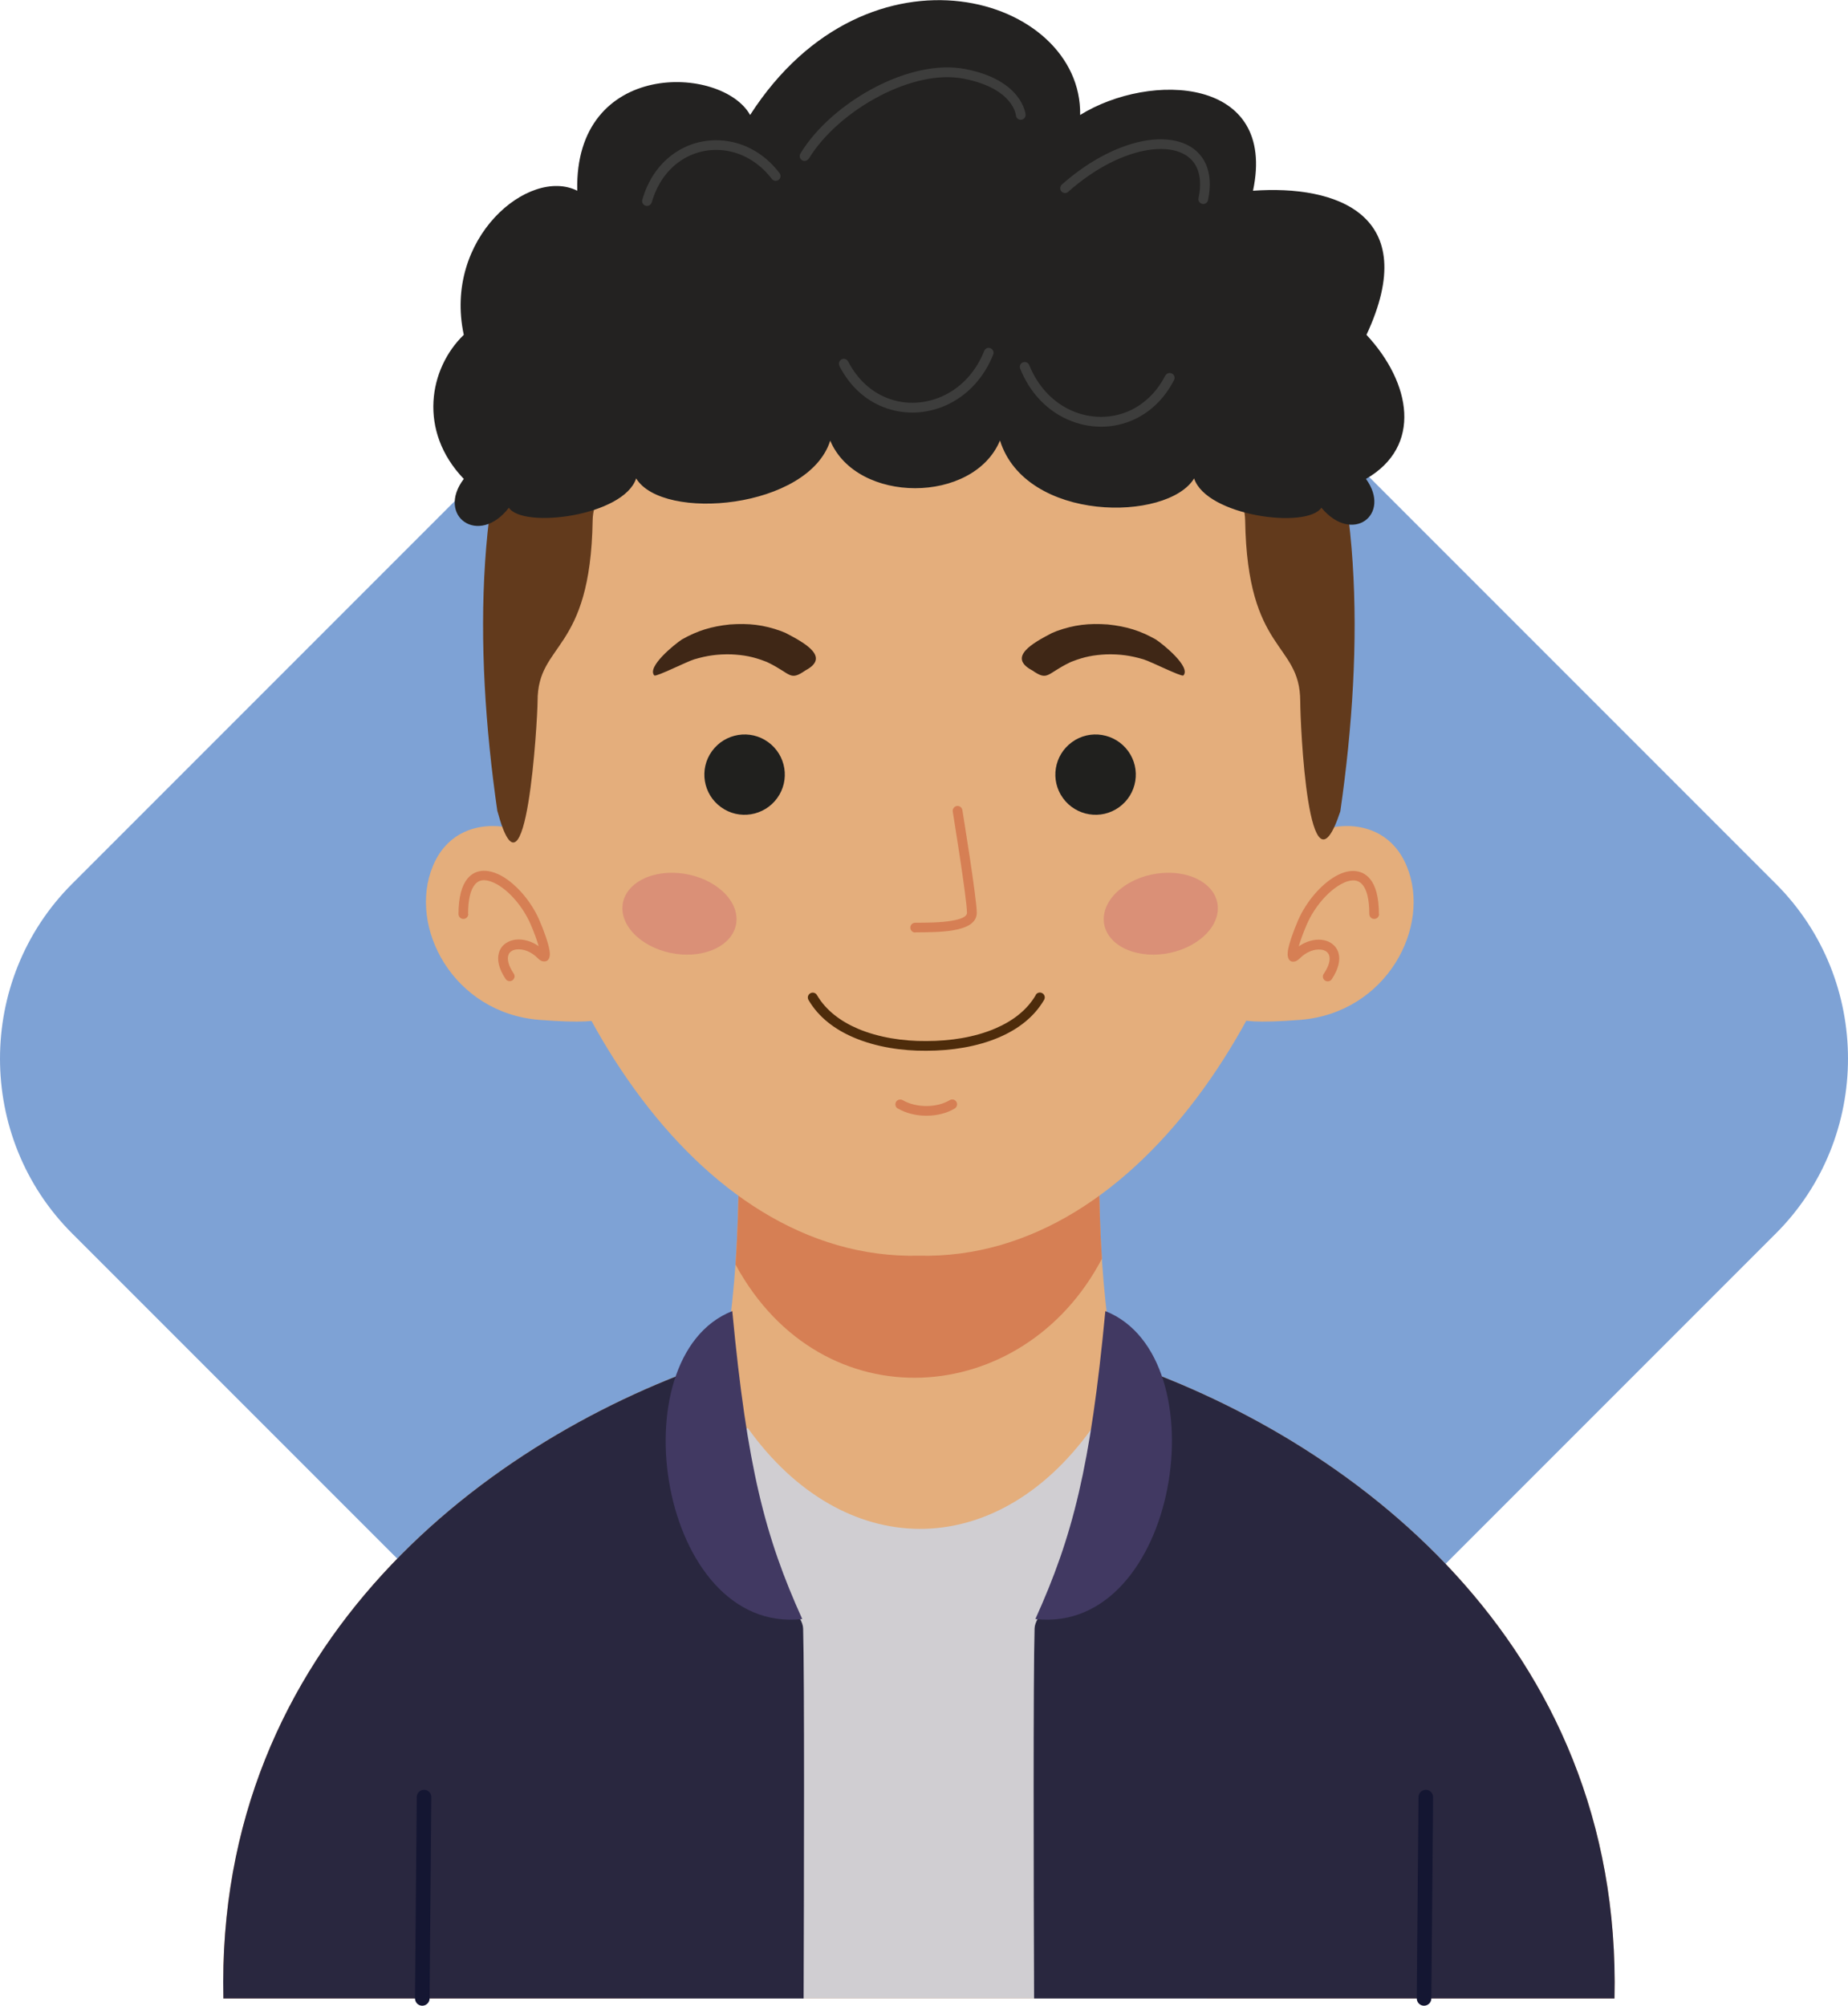 <?xml version="1.0" encoding="UTF-8"?>
<svg id="OBJECTS" xmlns="http://www.w3.org/2000/svg" viewBox="0 0 188.59 204.63">
  <defs>
    <style>
      .cls-1 {
        fill: #3f2716;
      }

      .cls-1, .cls-2, .cls-3, .cls-4, .cls-5, .cls-6, .cls-7, .cls-8, .cls-9, .cls-10, .cls-11, .cls-12, .cls-13, .cls-14 {
        fill-rule: evenodd;
        stroke-width: 0px;
      }

      .cls-2 {
        fill: #141632;
      }

      .cls-3 {
        fill: #d67f54;
      }

      .cls-4 {
        fill: #623a1c;
      }

      .cls-5 {
        fill: #4e2c0b;
      }

      .cls-6 {
        fill: #29273f;
      }

      .cls-7 {
        fill: #413962;
      }

      .cls-8 {
        fill: #d0ced2;
      }

      .cls-9 {
        fill: #3d3d3c;
      }

      .cls-10 {
        fill: #7ea2d5;
      }

      .cls-11 {
        fill: #e4ae7c;
      }

      .cls-12 {
        fill: #20201e;
      }

      .cls-13 {
        fill: #232221;
      }

      .cls-14 {
        fill: #da9077;
      }
    </style>
  </defs>
  <path class="cls-10" d="m112.12,21.06l69.12,69.12c9.8,9.8,9.8,25.85,0,35.65l-69.12,69.12c-9.8,9.8-25.85,9.8-35.65,0L7.35,125.83c-9.8-9.8-9.8-25.85,0-35.65L76.47,21.06c9.8-9.81,25.85-9.81,35.65,0Z"/>
  <g>
    <path class="cls-11" d="m93.77,203.89H22.79c-.82-36.3,27.11-57.37,51.08-65.23,1.95-10.13,1.45-23.26,1.45-23.26h36.9s-.5,13.14,1.45,23.26c23.98,7.86,51.91,28.93,51.09,65.23h-70.98Z"/>
    <path class="cls-8" d="m111.39,145.77c-9.88,13.76-25.37,13.49-35.07-.07l-3.58,1.4-7.36,18.26v38.53h57.83v-38.53l-8.41-18.26-3.4-1.33Z"/>
    <path class="cls-11" d="m54.7,86.28c-.17-1.9-7.94-4.14-10.52,2.07-2.59,6.21,2.07,15.01,10.87,15.7,8.8.69,6.21-.86,6.21-.86l-6.55-16.91Z"/>
    <path class="cls-11" d="m133.03,86.28c.17-1.9,7.93-4.14,10.52,2.07,2.59,6.21-2.07,15.01-10.87,15.7-8.8.69-6.21-.86-6.21-.86l6.56-16.91Z"/>
    <path class="cls-3" d="m112.45,128.42c-7.99,15.28-28.56,16.87-37.39.59.23-3.33.31-6.47.32-8.89h36.79c.01,2.28.08,5.19.28,8.3Z"/>
    <path class="cls-11" d="m93.77,128.11c-45.77,1.1-68.88-111.78,0-108.89,68.88-2.89,45.77,109.98,0,108.89Z"/>
    <path class="cls-12" d="m78.39,75.71c1.84,1.33,2.25,3.89.92,5.72-1.33,1.83-3.9,2.25-5.73.92-1.84-1.33-2.25-3.89-.92-5.72,1.33-1.83,3.9-2.25,5.73-.92Z"/>
    <path class="cls-12" d="m109.4,75.71c-1.84,1.33-2.25,3.89-.92,5.72,1.33,1.83,3.9,2.25,5.73.92,1.84-1.33,2.25-3.89.92-5.72-1.33-1.83-3.9-2.25-5.73-.92Z"/>
    <path class="cls-14" d="m73.34,90.6c2.34,1.79,2.44,4.42.23,5.87-2.21,1.45-5.9,1.17-8.23-.63-2.34-1.79-2.44-4.42-.23-5.87,2.21-1.45,5.9-1.17,8.23.63Z"/>
    <path class="cls-14" d="m114.46,90.6c-2.34,1.79-2.44,4.42-.23,5.87,2.21,1.45,5.9,1.17,8.23-.63,2.34-1.79,2.44-4.42.23-5.87-2.21-1.45-5.9-1.17-8.23.63Z"/>
    <path class="cls-1" d="m80.18,64.58c-.15-.07-.3-.13-.46-.19-1.79-.65-3.31-.82-5.24-.68-1.89.2-3.3.63-4.89,1.53-.74.48-3.63,2.82-2.81,3.68.33.09,3.21-1.38,4.06-1.65,1.32-.39,2.38-.54,3.78-.51,1.3.06,2.28.25,3.46.71.03,0,.25.1.29.12,2.41,1.17,2.2,1.93,3.84.8,2.54-1.35-.07-2.79-2.03-3.81Z"/>
    <path class="cls-1" d="m107.36,64.58c.15-.07.3-.13.46-.19,1.79-.65,3.31-.82,5.24-.68,1.89.2,3.3.63,4.89,1.53.74.48,3.63,2.82,2.81,3.68-.33.09-3.21-1.38-4.06-1.65-1.32-.39-2.38-.54-3.78-.51-1.3.06-2.28.25-3.46.71-.03,0-.25.1-.29.12-2.41,1.17-2.2,1.93-3.84.8-2.54-1.35.07-2.79,2.03-3.81Z"/>
    <path class="cls-5" d="m105.69,101.51c.14-.24.44-.32.68-.18.24.14.32.44.18.68-1.02,1.75-2.66,3-4.61,3.83-2.22.95-4.85,1.36-7.39,1.36h-.04c-2.43.02-5.08-.37-7.36-1.34-1.94-.82-3.61-2.07-4.64-3.84-.14-.24-.06-.54.18-.68.24-.14.54-.06.68.18.92,1.57,2.42,2.68,4.17,3.43,2.15.91,4.66,1.28,6.97,1.26h.04c2.42,0,4.92-.38,7.01-1.28,1.76-.75,3.24-1.86,4.14-3.41Z"/>
    <path class="cls-3" d="m91.62,113.1c-.24-.14-.31-.44-.18-.68.14-.24.44-.31.68-.18.68.4,1.55.6,2.42.6s1.72-.2,2.38-.6c.23-.14.54-.07.68.17.14.23.07.54-.17.68-.82.5-1.85.74-2.89.74s-2.08-.25-2.92-.74Z"/>
    <path class="cls-3" d="m93.4,95.14c-.27,0-.5-.22-.5-.5s.22-.5.5-.5c1.19,0,2.61-.01,3.71-.2.9-.15,1.57-.4,1.57-.81,0-1.43-1.45-10.3-1.45-10.33-.04-.27.14-.52.41-.57.27-.04.52.14.57.41,0,.03,1.47,8.99,1.47,10.48,0,1.05-1.02,1.55-2.4,1.79-1.18.2-2.65.21-3.88.21Z"/>
    <path class="cls-3" d="m140.74,93.25c0,.27-.22.5-.5.5s-.5-.22-.5-.5c0-1.51-.26-2.46-.68-2.97-.25-.31-.57-.45-.92-.46-.41,0-.87.14-1.35.42-1.3.74-2.65,2.3-3.4,4.01-.36.82-.67,1.66-.85,2.3.76-.53,1.6-.74,2.31-.67.4.04.77.17,1.07.39.31.23.55.54.67.94.2.68.05,1.59-.68,2.69-.15.23-.46.29-.69.14-.23-.15-.29-.46-.13-.69.55-.81.68-1.43.56-1.85-.05-.18-.16-.32-.29-.42-.16-.11-.36-.18-.59-.2-.64-.06-1.44.21-2.12.89-.18.18-.35.28-.5.32-.4.09-.63-.09-.72-.48v-.03c-.04-.15-.03-.34,0-.58.11-.71.54-1.95,1.05-3.13.83-1.89,2.34-3.64,3.81-4.47.63-.36,1.27-.56,1.86-.54.64.02,1.22.27,1.67.82.56.68.9,1.84.9,3.59Z"/>
    <path class="cls-3" d="m47.79,93.25c0,.27-.22.5-.5.5s-.5-.22-.5-.5c0-1.75.35-2.91.9-3.59.45-.56,1.03-.81,1.67-.82.59-.01,1.23.19,1.86.54,1.47.83,2.99,2.58,3.81,4.47.52,1.18.94,2.43,1.05,3.13.04.23.04.43.01.58v.03c-.09.39-.32.56-.72.48-.16-.03-.32-.14-.5-.32-.67-.68-1.48-.95-2.12-.89-.23.02-.43.09-.59.2-.14.1-.24.24-.29.42-.12.42.01,1.04.56,1.85.15.23.09.53-.14.69-.23.15-.53.09-.69-.14-.73-1.09-.89-2.01-.68-2.69.12-.4.35-.71.67-.94.3-.21.67-.35,1.07-.39.71-.07,1.55.14,2.31.67-.18-.64-.49-1.48-.85-2.3-.75-1.7-2.09-3.27-3.4-4.01-.48-.27-.95-.42-1.35-.42-.35,0-.67.15-.92.46-.42.52-.68,1.46-.68,2.97Z"/>
    <path class="cls-4" d="m50.76,82.78c-4.97-34.46,1.18-69.36,43.01-69.36s47.98,34.9,43.01,69.36c-3.29,9.95-4.09-9.07-4.09-11.25-.02-6.07-5.4-4.85-5.62-18.43-.25-15.35-66.34-15.32-66.59,0-.22,13.58-5.62,12.36-5.62,18.43,0,1.8-1.16,22.1-4.09,11.25Z"/>
    <path class="cls-13" d="m84.73,44.94c-2.19,6.98-17.1,8.31-19.81,3.87-1.26,3.83-11.51,5.17-12.99,2.99-3.07,4-7.46.85-4.6-2.94-4.69-4.89-3.56-11.26,0-14.7-2.12-9.86,6.66-17.17,11.58-14.7-.32-13.43,14.78-12.84,17.64-7.73,12.09-18.77,33.9-12.12,33.68,0,7.15-4.43,20.12-3.92,17.64,7.73,8.53-.62,17.3,2.45,11.58,14.7,4.57,4.91,5.72,11.38-.05,14.7,2.64,3.64-1.38,6.73-4.55,2.94-1.5,2.2-11.73.84-12.99-2.99-2.71,4.44-17.19,4.51-19.81-3.87-2.7,6.49-14.62,6.49-17.33,0Z"/>
    <path class="cls-6" d="m82.01,203.89c.04-12.01.09-32.88-.05-37.74-.07-2.62-7.51-6.4-8.83-10.59-1.91-6.04,2.47-13.59,1.14-19.2-.12.78-.25,1.54-.39,2.3-23.98,7.86-51.91,28.93-51.08,65.23h59.23Z"/>
    <path class="cls-7" d="m74.73,133.76c1.51,15.96,3.34,23.02,7.14,31.42-14.58,1.61-18.97-26.74-7.14-31.42Z"/>
    <path class="cls-6" d="m105.53,203.89c-.05-12.01-.09-32.88.05-37.74.07-2.62,7.51-6.4,8.83-10.59,1.91-6.04-2.47-13.59-1.13-19.2.12.78.25,1.54.39,2.3,23.98,7.86,51.91,28.93,51.09,65.23h-59.23Z"/>
    <path class="cls-7" d="m112.8,133.76c-1.51,15.96-3.34,23.02-7.14,31.42,14.58,1.61,18.97-26.74,7.14-31.42Z"/>
    <path class="cls-2" d="m42.53,183.34c0-.41.34-.74.75-.74.41,0,.74.34.74.75l-.18,20.54c0,.41-.34.74-.75.74-.41,0-.74-.34-.74-.75l.18-20.54Z"/>
    <path class="cls-2" d="m144.76,183.34c0-.41.34-.74.75-.74.41,0,.74.34.74.75l-.18,20.54c0,.41-.34.74-.75.74-.41,0-.74-.34-.74-.75l.18-20.54Z"/>
    <path class="cls-9" d="m82.53,16.18c-.14.23-.45.31-.68.17-.23-.14-.31-.45-.17-.68,1.6-2.65,4.49-5.15,7.69-6.8,3.02-1.56,6.32-2.36,9.11-1.83,5.88,1.12,6.18,4.63,6.18,4.64.03.27-.17.51-.44.54-.27.03-.51-.17-.54-.44,0,0-.23-2.78-5.38-3.76-2.56-.49-5.64.28-8.47,1.74-3.04,1.57-5.78,3.94-7.29,6.43Z"/>
    <path class="cls-9" d="m66.5,20.65c-.07.26-.35.42-.61.34-.26-.07-.42-.35-.34-.61.57-2.01,1.65-3.53,3-4.55.96-.73,2.04-1.2,3.18-1.4,1.13-.21,2.31-.15,3.45.17,1.63.46,3.17,1.48,4.37,3.06.17.22.12.53-.09.69-.22.16-.53.12-.69-.09-1.07-1.4-2.43-2.3-3.86-2.71-.99-.28-2.02-.33-3-.15-.99.18-1.93.59-2.76,1.22-1.18.9-2.13,2.25-2.64,4.04Z"/>
    <path class="cls-9" d="m109.02,19.57c-.2.18-.52.16-.7-.04-.18-.2-.16-.52.04-.7,2.97-2.63,6.1-4.11,8.71-4.51,1.39-.21,2.65-.11,3.67.28,1.07.41,1.88,1.14,2.33,2.17.42.96.52,2.18.21,3.65-.06.27-.32.44-.59.38-.27-.06-.44-.32-.38-.59.27-1.25.19-2.27-.15-3.05-.34-.78-.96-1.33-1.78-1.64-.86-.33-1.95-.41-3.17-.22-2.44.37-5.38,1.77-8.2,4.27Z"/>
    <path class="cls-9" d="m85.67,37.33c-.12-.24-.03-.54.21-.67.24-.12.54-.03.67.21.96,1.86,2.37,3.09,3.94,3.72.97.39,2,.55,3.02.49,1.03-.06,2.05-.33,3-.82,1.66-.85,3.09-2.35,3.93-4.46.1-.25.39-.38.64-.27.25.1.38.39.28.64-.94,2.35-2.54,4.02-4.4,4.98-1.07.55-2.23.86-3.4.93-1.17.06-2.34-.12-3.45-.56-1.79-.71-3.38-2.1-4.45-4.18Z"/>
    <path class="cls-9" d="m118.93,38.32c.12-.24.42-.34.67-.21.24.12.34.42.21.67-1.07,2.08-2.67,3.47-4.45,4.18-1.1.44-2.28.63-3.45.56-1.17-.06-2.32-.38-3.4-.93-1.86-.95-3.46-2.63-4.4-4.98-.1-.25.02-.54.28-.64.25-.1.54.02.64.27.85,2.11,2.28,3.61,3.93,4.46.95.49,1.97.76,3,.82,1.02.06,2.06-.11,3.02-.49,1.57-.63,2.99-1.86,3.94-3.72Z"/>
  </g>
</svg>